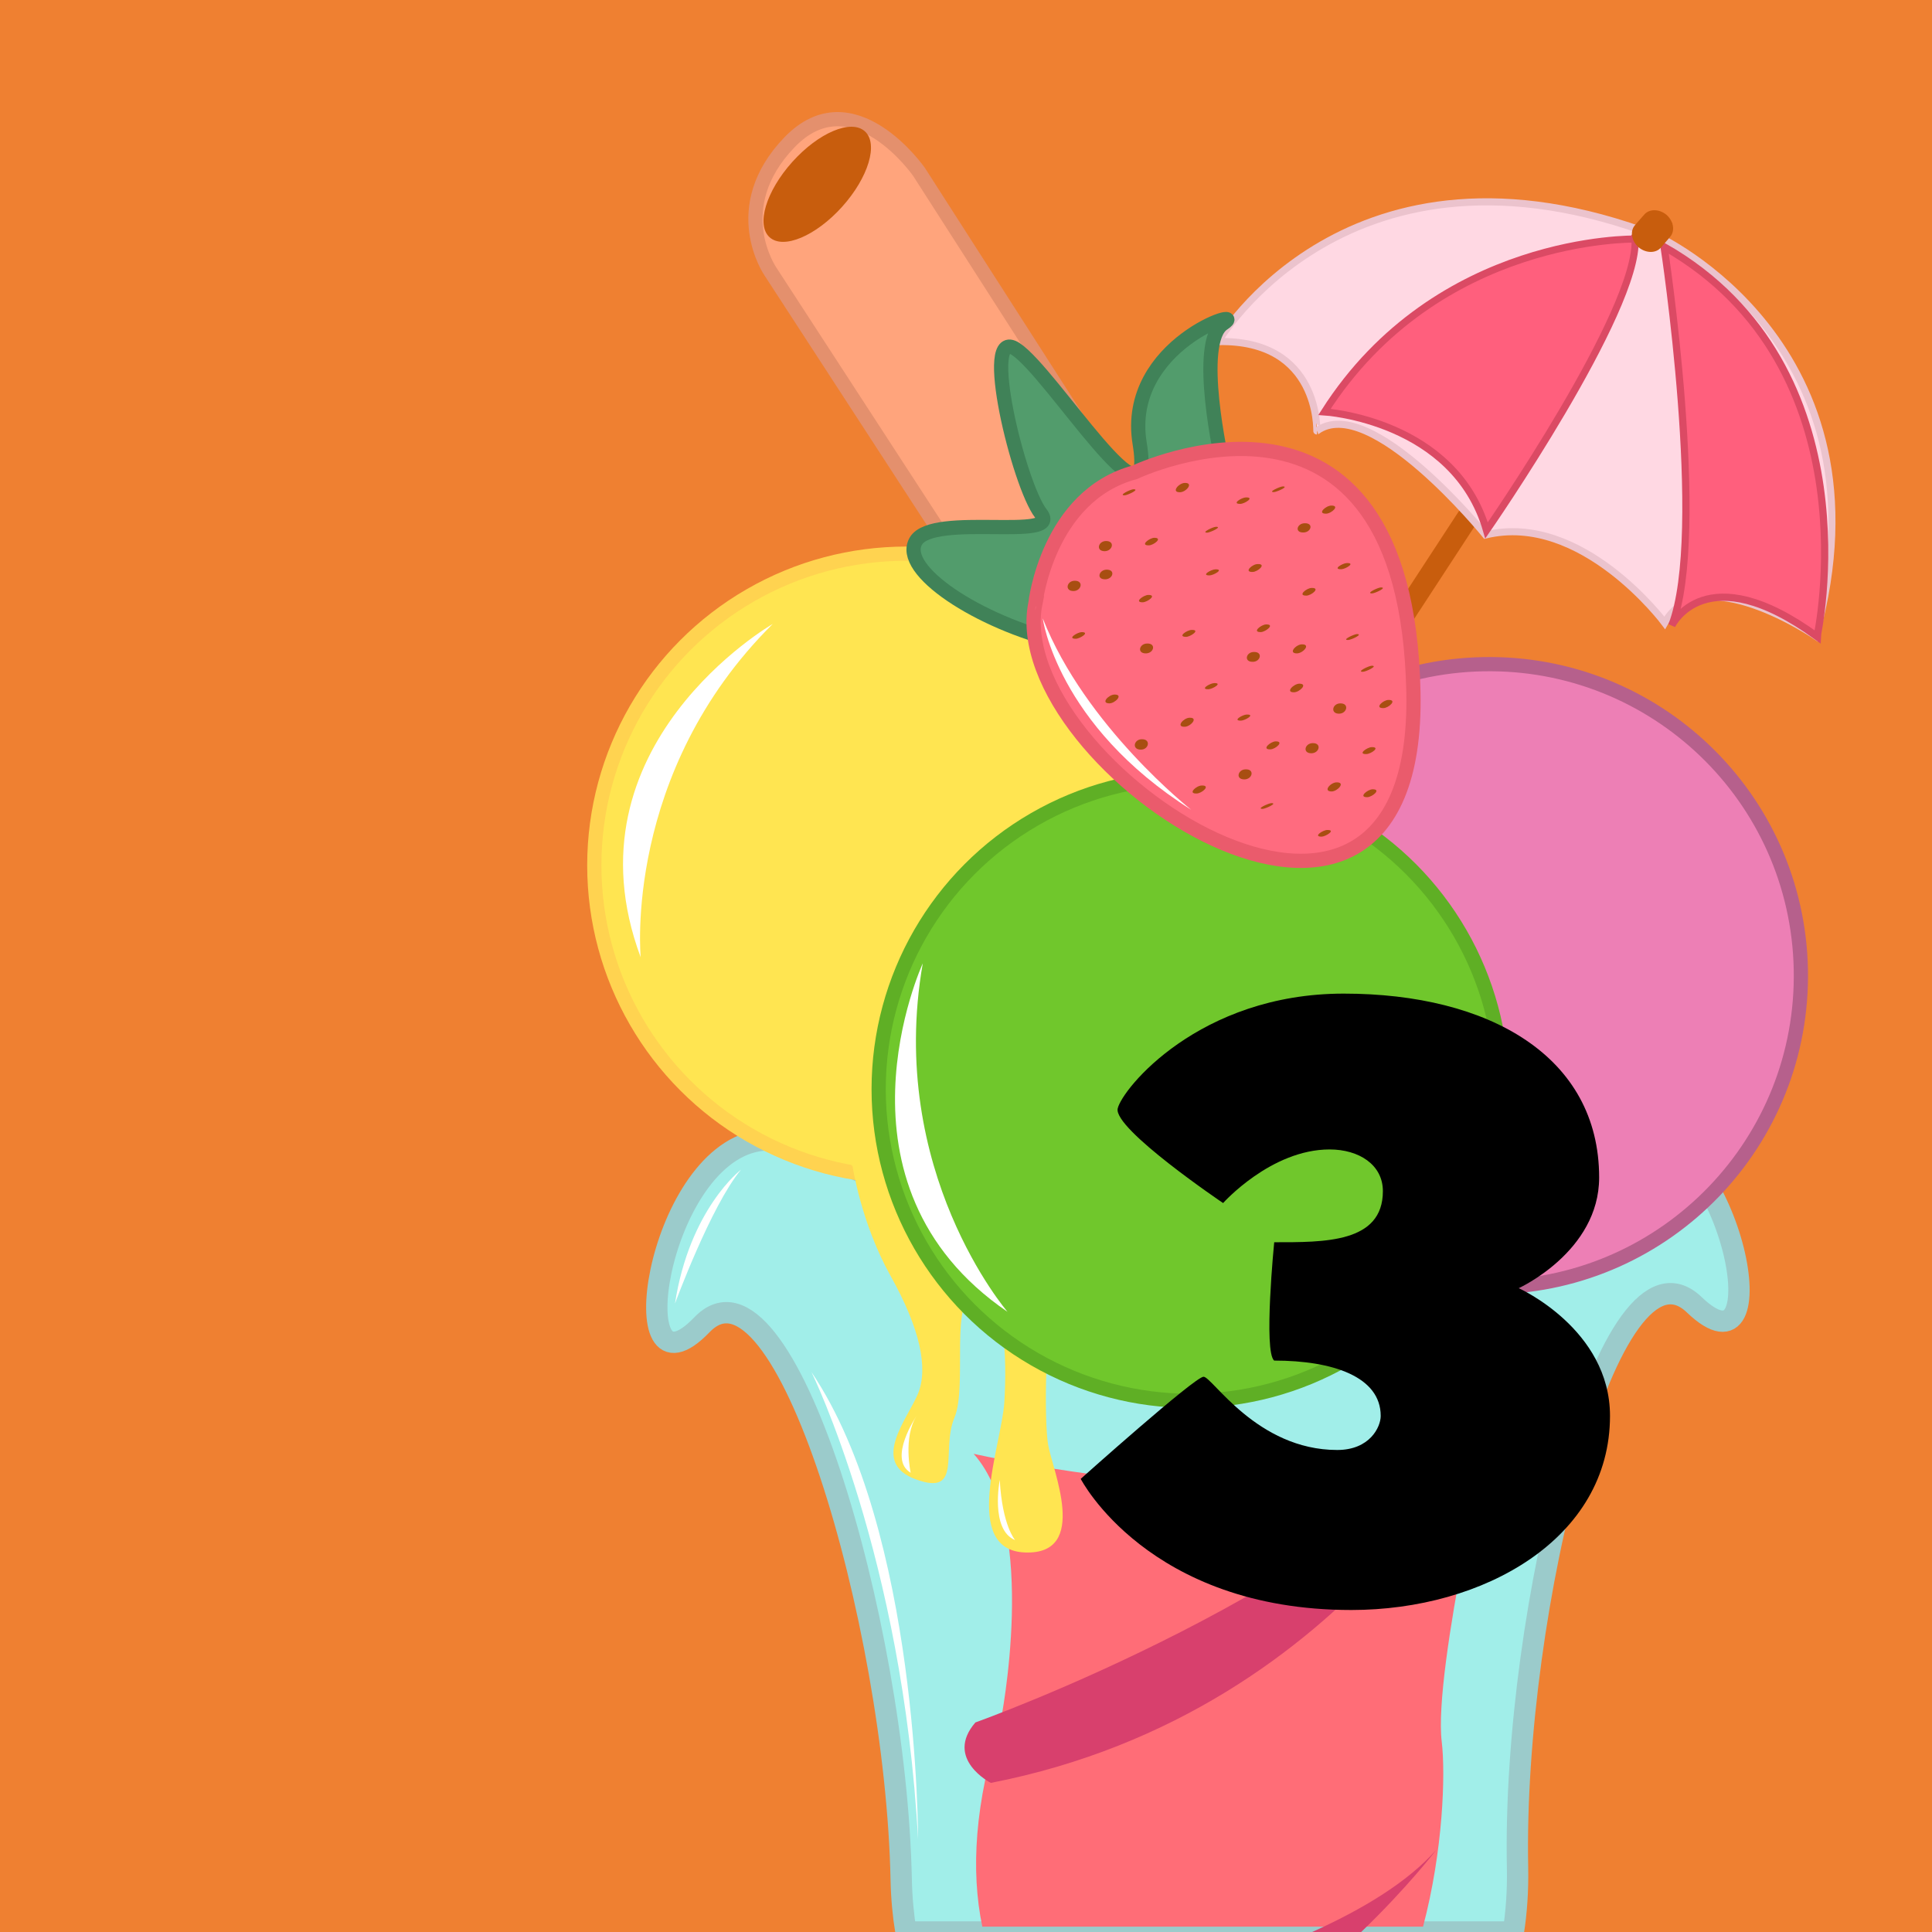 <?xml version="1.0" encoding="utf-8"?>
<!-- Generator: Adobe Illustrator 16.0.0, SVG Export Plug-In . SVG Version: 6.00 Build 0)  -->
<!DOCTYPE svg PUBLIC "-//W3C//DTD SVG 1.1//EN" "http://www.w3.org/Graphics/SVG/1.1/DTD/svg11.dtd">
<svg version="1.1" id="Capa_1" xmlns="http://www.w3.org/2000/svg" xmlns:xlink="http://www.w3.org/1999/xlink" x="0px" y="0px"
	 width="120px" height="120px" viewBox="0 0 120 120" enable-background="new 0 0 120 120" xml:space="preserve">
<rect fill="#EF8031" width="120" height="120"/>
<path fill="#A1EEE9" stroke="#9BCBCB" stroke-width="1.325" stroke-miterlimit="10" d="M43.598,82.284
	c5.066-5.276,12.051,18.466,12.378,34.47c0.023,1.154,0.129,2.229,0.292,3.246h37.731c0.19-1.236,0.287-2.566,0.258-4.006
	c-0.327-16.025,5.708-40.018,10.979-34.951c5.291,5.07,2.473-10.398-3.891-11.27c-5.734-0.791-17.715,12.129-26.873,14.809
	c-9.244-2.323-21.732-14.73-27.431-13.719C40.725,71.993,38.531,87.564,43.598,82.284z"/>
<path fill="#FF6D77" d="M62.146,106.954c-1.602,4.998-1.86,9.235-1.133,12.713h27.375c1.248-4.712,1.401-9.499,1.161-11.483
	c-0.538-4.438,3.155-20.092,3.155-20.092c-7.189,7.93-32.229,2.206-32.229,2.206C64.57,94.893,62.146,106.954,62.146,106.954z"/>
<path fill="#FFA47C" stroke="#E4906D" stroke-width="0.883" stroke-miterlimit="10" d="M59.577,34.895L47.859,16.874
	c0,0-2.753-3.953,1.179-8.037c3.926-4.082,8.045,1.841,8.045,1.841l13.104,20.438l-8.346,5.724L59.577,34.895z"/>
<ellipse transform="matrix(0.668 -0.744 0.744 0.668 8.352 41.575)" fill="#C85D0D" cx="50.756" cy="11.43" rx="4.425" ry="2.082"/>
<circle fill="#FFE551" stroke="#FFD350" stroke-width="0.883" stroke-miterlimit="10" cx="56.271" cy="53.748" r="19.358"/>
<path fill="#ED7FB5" stroke="#B6608C" stroke-width="0.883" stroke-miterlimit="10" d="M92.105,41.255
	c10.693-0.218,19.531,8.264,19.748,18.953c0.213,10.692-8.275,19.524-18.965,19.744c-10.687,0.217-19.527-8.277-19.742-18.959
	C72.932,50.304,81.419,41.465,92.105,41.255z"/>
<line fill="none" stroke="#C85D0D" stroke-width="1.335" stroke-miterlimit="10" x1="103.326" y1="13.513" x2="80.35" y2="48.678"/>
<path fill="#FFD8E3" stroke="#EBC3CD" stroke-width="0.441" stroke-miterlimit="10" d="M75.666,21.216
	c0,0,8.066-13.854,27.249-6.557c0,0,14.819,6.711,9.851,24.837c0,0-7.115-4.869-9.369-0.812c0,0-5.146-6.913-11.127-5.457
	c0,0-7.187-8.867-10.48-6.46C81.783,26.768,82.006,21.083,75.666,21.216z"/>
<path fill="#529C6C" stroke="#408258" stroke-width="0.883" stroke-miterlimit="10" d="M75.927,28.774c0,0-1.709-7.53,0.052-8.676
	c1.763-1.159-6.203,1.235-5.193,7.442c1.017,6.211-5.424-4.344-7.684-5.854c-2.256-1.518,0.176,8.454,1.547,10.206
	c1.369,1.758-6.684-0.078-7.759,1.709c-1.072,1.802,3.888,5.053,9.036,6.28L75.927,28.774z"/>
<path fill="#D8406D" d="M60.584,106.984c0,0,23.204-8.26,32.535-20.244c0,0-8.732,19.539-31.576,23.999
	C61.553,110.749,58.628,109.247,60.584,106.984z"/>
<path fill="#FF5F7D" stroke="#DB4A64" stroke-width="0.449" stroke-miterlimit="10" d="M103.361,15.327
	c0,0,2.699,17.773,0.477,23.525c0,0,2.082-4.378,9.025,0.684C112.863,39.532,116.535,22.847,103.361,15.327z"/>
<path fill="#FF5F7D" stroke="#DB4A64" stroke-width="0.44" stroke-miterlimit="10" d="M82.268,25.583c0,0,8.08,0.494,10.063,7.362
	c0,0,9.479-13.669,9.224-18.098C101.551,14.854,89.27,14.597,82.268,25.583z"/>
<path fill="#FFE551" d="M52.948,72.393c0,0,0.518,3.545,2.366,6.854c1.848,3.3,2.344,5.729,1.709,7.306
	c-0.637,1.57-3.032,4.296-0.119,5.339c2.916,1.058,1.527-1.809,2.376-3.832c0.848-2.026-0.373-7.565,1.4-7.813
	c1.774-0.262,1.868,4.188,1.699,6.863c-0.172,2.672-2.708,9.18,1.298,9.317c4.007,0.14,1.683-5.147,1.423-6.702
	c-0.259-1.547-0.146-7.345,0.285-8.235c0.428-0.904,0.362-3.788,0.362-3.788s-10.239-11.155-11.74-8.006
	C52.515,72.848,52.948,72.393,52.948,72.393z"/>
<circle fill="#70C72C" stroke="#5FAF25" stroke-width="0.883" stroke-miterlimit="10" cx="73.932" cy="67.653" r="19.357"/>
<path fill="#FF6B7F" stroke="#EA5B6C" stroke-width="0.883" stroke-miterlimit="10" d="M70.484,29.334
	c0,0,16.865-8.022,17.306,13.671c0.438,21.69-25.503,4.515-23.479-5.535C64.307,37.47,65.068,30.785,70.484,29.334z"/>
<g>
	<g>
		<path fill="#A84E11" d="M66.684,36.71c0.49-0.011,0.641-0.649,0.062-0.638C66.256,36.075,66.109,36.719,66.684,36.71L66.684,36.71
			z"/>
	</g>
</g>
<g>
	<g>
		<path fill="#A84E11" d="M71.357,33.873c0.295-0.001,0.902-0.473,0.332-0.47C71.387,33.413,70.784,33.886,71.357,33.873
			L71.357,33.873z"/>
	</g>
</g>
<g>
	<g>
		<path fill="#A84E11" d="M69.855,30.766c0.188-0.011,0.974-0.38,0.543-0.376C70.218,30.393,69.436,30.772,69.855,30.766
			L69.855,30.766z"/>
	</g>
</g>
<g>
	<g>
		<path fill="#A84E11" d="M68.622,34.236c0.493-0.017,0.646-0.643,0.065-0.632C68.201,33.617,68.051,34.239,68.622,34.236
			L68.622,34.236z"/>
	</g>
</g>
<g>
	<g>
		<path fill="#A84E11" d="M71.182,40.583c0.492-0.012,0.642-0.632,0.065-0.613C70.758,39.977,70.604,40.593,71.182,40.583
			L71.182,40.583z"/>
	</g>
</g>
<g>
	<g>
		<path fill="#A84E11" d="M73.586,45.141c0.359-0.005,0.876-0.58,0.296-0.561C73.521,44.586,73.005,45.157,73.586,45.141
			L73.586,45.141z"/>
	</g>
</g>
<g>
	<g>
		<path fill="#A84E11" d="M77.081,44.76c0.25-0.006,0.92-0.394,0.353-0.378C77.193,44.383,76.518,44.77,77.081,44.76L77.081,44.76z"
			/>
	</g>
</g>
<g>
	<g>
		<path fill="#A84E11" d="M77.302,48.409c0.489-0.011,0.642-0.641,0.066-0.624C76.875,47.793,76.725,48.424,77.302,48.409
			L77.302,48.409z"/>
	</g>
</g>
<g>
	<g>
		<path fill="#A84E11" d="M73.676,39.556c0.272-0.007,0.911-0.445,0.34-0.43C73.732,39.129,73.098,39.556,73.676,39.556
			L73.676,39.556z"/>
	</g>
</g>
<g>
	<g>
		<path fill="#A84E11" d="M68.914,43.687c0.355-0.007,0.886-0.557,0.307-0.547C68.867,43.143,68.338,43.688,68.914,43.687
			L68.914,43.687z"/>
	</g>
</g>
<g>
	<g>
		<path fill="#A84E11" d="M68.654,35.981c0.475-0.009,0.65-0.607,0.072-0.6C68.255,35.397,68.073,35.994,68.654,35.981
			L68.654,35.981z"/>
	</g>
</g>
<g>
	<g>
		<path fill="#A84E11" d="M66.82,39.674c0.264-0.002,0.916-0.421,0.352-0.411C66.91,39.277,66.26,39.679,66.82,39.674L66.82,39.674z
			"/>
	</g>
</g>
<g>
	<g>
		<path fill="#A84E11" d="M80.381,42.999c0.338-0.007,0.887-0.537,0.314-0.535C80.344,42.479,79.807,43.014,80.381,42.999
			L80.381,42.999z"/>
	</g>
</g>
<g>
	<g>
		<path fill="#A84E11" d="M81.465,46.787c0.49-0.015,0.643-0.644,0.063-0.63C81.036,46.17,80.885,46.797,81.465,46.787
			L81.465,46.787z"/>
	</g>
</g>
<g>
	<g>
		<path fill="#A84E11" d="M78.422,50.242c0.184-0.009,0.964-0.365,0.543-0.357C78.795,49.89,78.006,50.244,78.422,50.242
			L78.422,50.242z"/>
	</g>
</g>
<g>
	<g>
		<path fill="#A84E11" d="M82.721,49.159c0.364-0.015,0.875-0.577,0.297-0.565C82.646,48.593,82.141,49.165,82.721,49.159
			L82.721,49.159z"/>
	</g>
</g>
<g>
	<g>
		<path fill="#A84E11" d="M82.096,51.966c0.258-0.014,0.912-0.427,0.338-0.414C82.172,51.555,81.523,51.974,82.096,51.966
			L82.096,51.966z"/>
	</g>
</g>
<g>
	<g>
		<path fill="#A84E11" d="M83.736,39.75c0.183,0.001,0.968-0.368,0.539-0.367C84.092,39.395,83.309,39.762,83.736,39.75
			L83.736,39.75z"/>
	</g>
</g>
<g>
	<g>
		<path fill="#A84E11" d="M81.145,36.995c0.312-0.006,0.9-0.491,0.321-0.477C81.154,36.522,80.564,37.007,81.145,36.995
			L81.145,36.995z"/>
	</g>
</g>
<g>
	<g>
		<path fill="#A84E11" d="M78.313,39.26c0.299-0.009,0.908-0.49,0.328-0.476C78.334,38.791,77.734,39.273,78.313,39.26L78.313,39.26
			z"/>
	</g>
</g>
<g>
	<g>
		<path fill="#A84E11" d="M75.132,35.739c0.252-0.008,0.925-0.391,0.354-0.376C75.23,35.368,74.568,35.75,75.132,35.739
			L75.132,35.739z"/>
	</g>
</g>
<g>
	<g>
		<path fill="#A84E11" d="M74.984,33.084c0.188-0.01,0.965-0.371,0.543-0.364C75.352,32.719,74.57,33.094,74.984,33.084
			L74.984,33.084z"/>
	</g>
</g>
<g>
	<g>
		<path fill="#A84E11" d="M77.042,31.296c0.263-0.003,0.917-0.416,0.337-0.401C77.121,30.901,76.464,31.308,77.042,31.296
			L77.042,31.296z"/>
	</g>
</g>
<g>
	<g>
		<path fill="#A84E11" d="M80.964,33.073c0.47-0.007,0.646-0.587,0.075-0.573C80.559,32.501,80.384,33.091,80.964,33.073
			L80.964,33.073z"/>
	</g>
</g>
<g>
	<g>
		<path fill="#A84E11" d="M79.127,30.564c0.17-0.007,0.965-0.354,0.547-0.352C79.504,30.22,78.713,30.573,79.127,30.564
			L79.127,30.564z"/>
	</g>
</g>
<g>
	<g>
		<path fill="#A84E11" d="M77.8,35.525c0.327-0.005,0.896-0.509,0.319-0.49C77.788,35.031,77.225,35.538,77.8,35.525L77.8,35.525z"
			/>
	</g>
</g>
<g>
	<g>
		<path fill="#A84E11" d="M83.307,35.356c0.252-0.003,0.918-0.397,0.348-0.383C83.396,34.978,82.736,35.368,83.307,35.356
			L83.307,35.356z"/>
	</g>
</g>
<g>
	<g>
		<path fill="#A84E11" d="M82.365,31.905c0.326-0.002,0.896-0.511,0.322-0.503C82.355,31.405,81.783,31.913,82.365,31.905
			L82.365,31.905z"/>
	</g>
</g>
<g>
	<g>
		<path fill="#A84E11" d="M83.184,44.328c0.485-0.013,0.635-0.653,0.062-0.639C82.752,43.69,82.609,44.339,83.184,44.328
			L83.184,44.328z"/>
	</g>
</g>
<g>
	<g>
		<path fill="#A84E11" d="M77.813,41.107c0.485-0.003,0.646-0.626,0.065-0.612C77.393,40.499,77.238,41.115,77.813,41.107
			L77.813,41.107z"/>
	</g>
</g>
<g>
	<g>
		<path fill="#A84E11" d="M75.061,42.809c0.252-0.006,0.916-0.401,0.346-0.379C75.162,42.435,74.496,42.824,75.061,42.809
			L75.061,42.809z"/>
	</g>
</g>
<g>
	<g>
		<path fill="#A84E11" d="M74.324,49.286c0.332-0.005,0.902-0.511,0.322-0.497C74.313,48.788,73.744,49.305,74.324,49.286
			L74.324,49.286z"/>
	</g>
</g>
<g>
	<g>
		<path fill="#A84E11" d="M84.866,46.836c0.284,0,0.911-0.442,0.331-0.431C84.912,46.416,84.297,46.853,84.866,46.836L84.866,46.836
			z"/>
	</g>
</g>
<g>
	<g>
		<path fill="#A84E11" d="M84.921,49.515c0.317-0.009,0.905-0.5,0.327-0.491C84.936,49.036,84.35,49.523,84.921,49.515
			L84.921,49.515z"/>
	</g>
</g>
<g>
	<g>
		<path fill="#A84E11" d="M84.658,41.725c0.188-0.003,0.972-0.381,0.541-0.375C85.007,41.358,84.225,41.74,84.658,41.725
			L84.658,41.725z"/>
	</g>
</g>
<g>
	<g>
		<path fill="#A84E11" d="M85.223,36.857c0.186-0.004,0.976-0.38,0.541-0.37C85.582,36.492,84.801,36.865,85.223,36.857
			L85.223,36.857z"/>
	</g>
</g>
<g>
	<g>
		<path fill="#A84E11" d="M80.561,40.583c0.375-0.011,0.879-0.57,0.301-0.562C80.495,40.026,79.982,40.587,80.561,40.583
			L80.561,40.583z"/>
	</g>
</g>
<g>
	<g>
		<path fill="#A84E11" d="M85.926,43.982c0.326-0.003,0.889-0.521,0.309-0.508C85.9,43.482,85.346,43.995,85.926,43.982
			L85.926,43.982z"/>
	</g>
</g>
<g>
	<g>
		<path fill="#A84E11" d="M78.906,46.544c0.314-0.003,0.894-0.511,0.32-0.496C78.911,46.059,78.327,46.561,78.906,46.544
			L78.906,46.544z"/>
	</g>
</g>
<g>
	<g>
		<path fill="#A84E11" d="M70.871,46.561c0.488-0.005,0.625-0.657,0.046-0.646C70.42,45.92,70.284,46.572,70.871,46.561
			L70.871,46.561z"/>
	</g>
</g>
<g>
	<g>
		<path fill="#A84E11" d="M70.982,37.41c0.3-0.015,0.904-0.462,0.34-0.458C71.027,36.959,70.404,37.416,70.982,37.41L70.982,37.41z"
			/>
	</g>
</g>
<g>
	<g>
		<path fill="#A84E11" d="M73.296,30.573c0.375-0.002,0.872-0.592,0.29-0.578C73.203,30.007,72.721,30.591,73.296,30.573
			L73.296,30.573z"/>
	</g>
</g>
<path fill="#FFFFFF" d="M47.994,38.756c0,0-13.099,7.552-8.2,20.702C39.794,59.458,38.684,47.989,47.994,38.756z"/>
<path fill="#FFFFFF" d="M57.315,59.836c0,0-6.328,13.729,5.265,21.645C62.582,81.477,55.052,72.759,57.315,59.836z"/>
<path fill="#FFFFFF" d="M56.935,87.934c0,0-1.821,2.681-0.371,3.541C56.563,91.475,56.079,89.268,56.935,87.934z"/>
<path fill="#FFFFFF" d="M62.096,91.924c0,0-0.604,3.096,0.952,3.732C63.05,95.65,62.257,94.784,62.096,91.924z"/>
<path fill="#FFFFFF" d="M64.768,38.411c0,0,0.867,6.605,9.221,11.886C73.992,50.298,67.411,45.122,64.768,38.411z"/>
<path fill="#C85D0D" d="M103.159,15.381c-0.317,0.365-0.933,0.353-1.384-0.022l0,0c-0.447-0.393-0.547-0.999-0.229-1.367
	l0.578-0.661c0.32-0.373,0.936-0.361,1.384,0.012l0,0c0.44,0.385,0.544,0.992,0.232,1.362L103.159,15.381z"/>
<path fill="#FFFFFF" d="M50.403,85.225c0,0,5.678,11.523,6.619,29.021C57.022,114.244,57.072,95.111,50.403,85.225z"/>
<path fill="#FFFFFF" d="M46.024,72.652c0,0-3.188,2.422-4.102,8.32C41.922,80.975,44.148,74.907,46.024,72.652z"/>
<path fill="#D8406D" d="M84.545,120c2.866-2.751,4.688-5.128,4.688-5.128c-1.822,2.058-4.635,3.731-7.731,5.128H84.545z"/>
<path d="M74.755,85.512c0.54,0,3.309,4.549,8.303,4.549c2.025,0,2.7-1.429,2.7-2.115c0-2.434-2.97-3.438-6.615-3.438
	c-0.675-0.529,0-7.35,0-7.35c3.105,0,6.75,0.053,6.75-3.174c0-1.639-1.484-2.59-3.308-2.59c-3.646,0-6.616,3.33-6.616,3.33
	s-6.817-4.6-6.548-5.869c0.271-1.217,5.063-7.14,14.041-7.14c9.045,0,15.864,3.913,15.864,11.422c0,4.601-4.996,6.874-4.996,6.874
	S100,82.55,100,87.943C100,95.559,92.169,100,83.934,100c-12.622,0-16.809-8.145-16.809-8.145S74.215,85.512,74.755,85.512z"/>
</svg>
